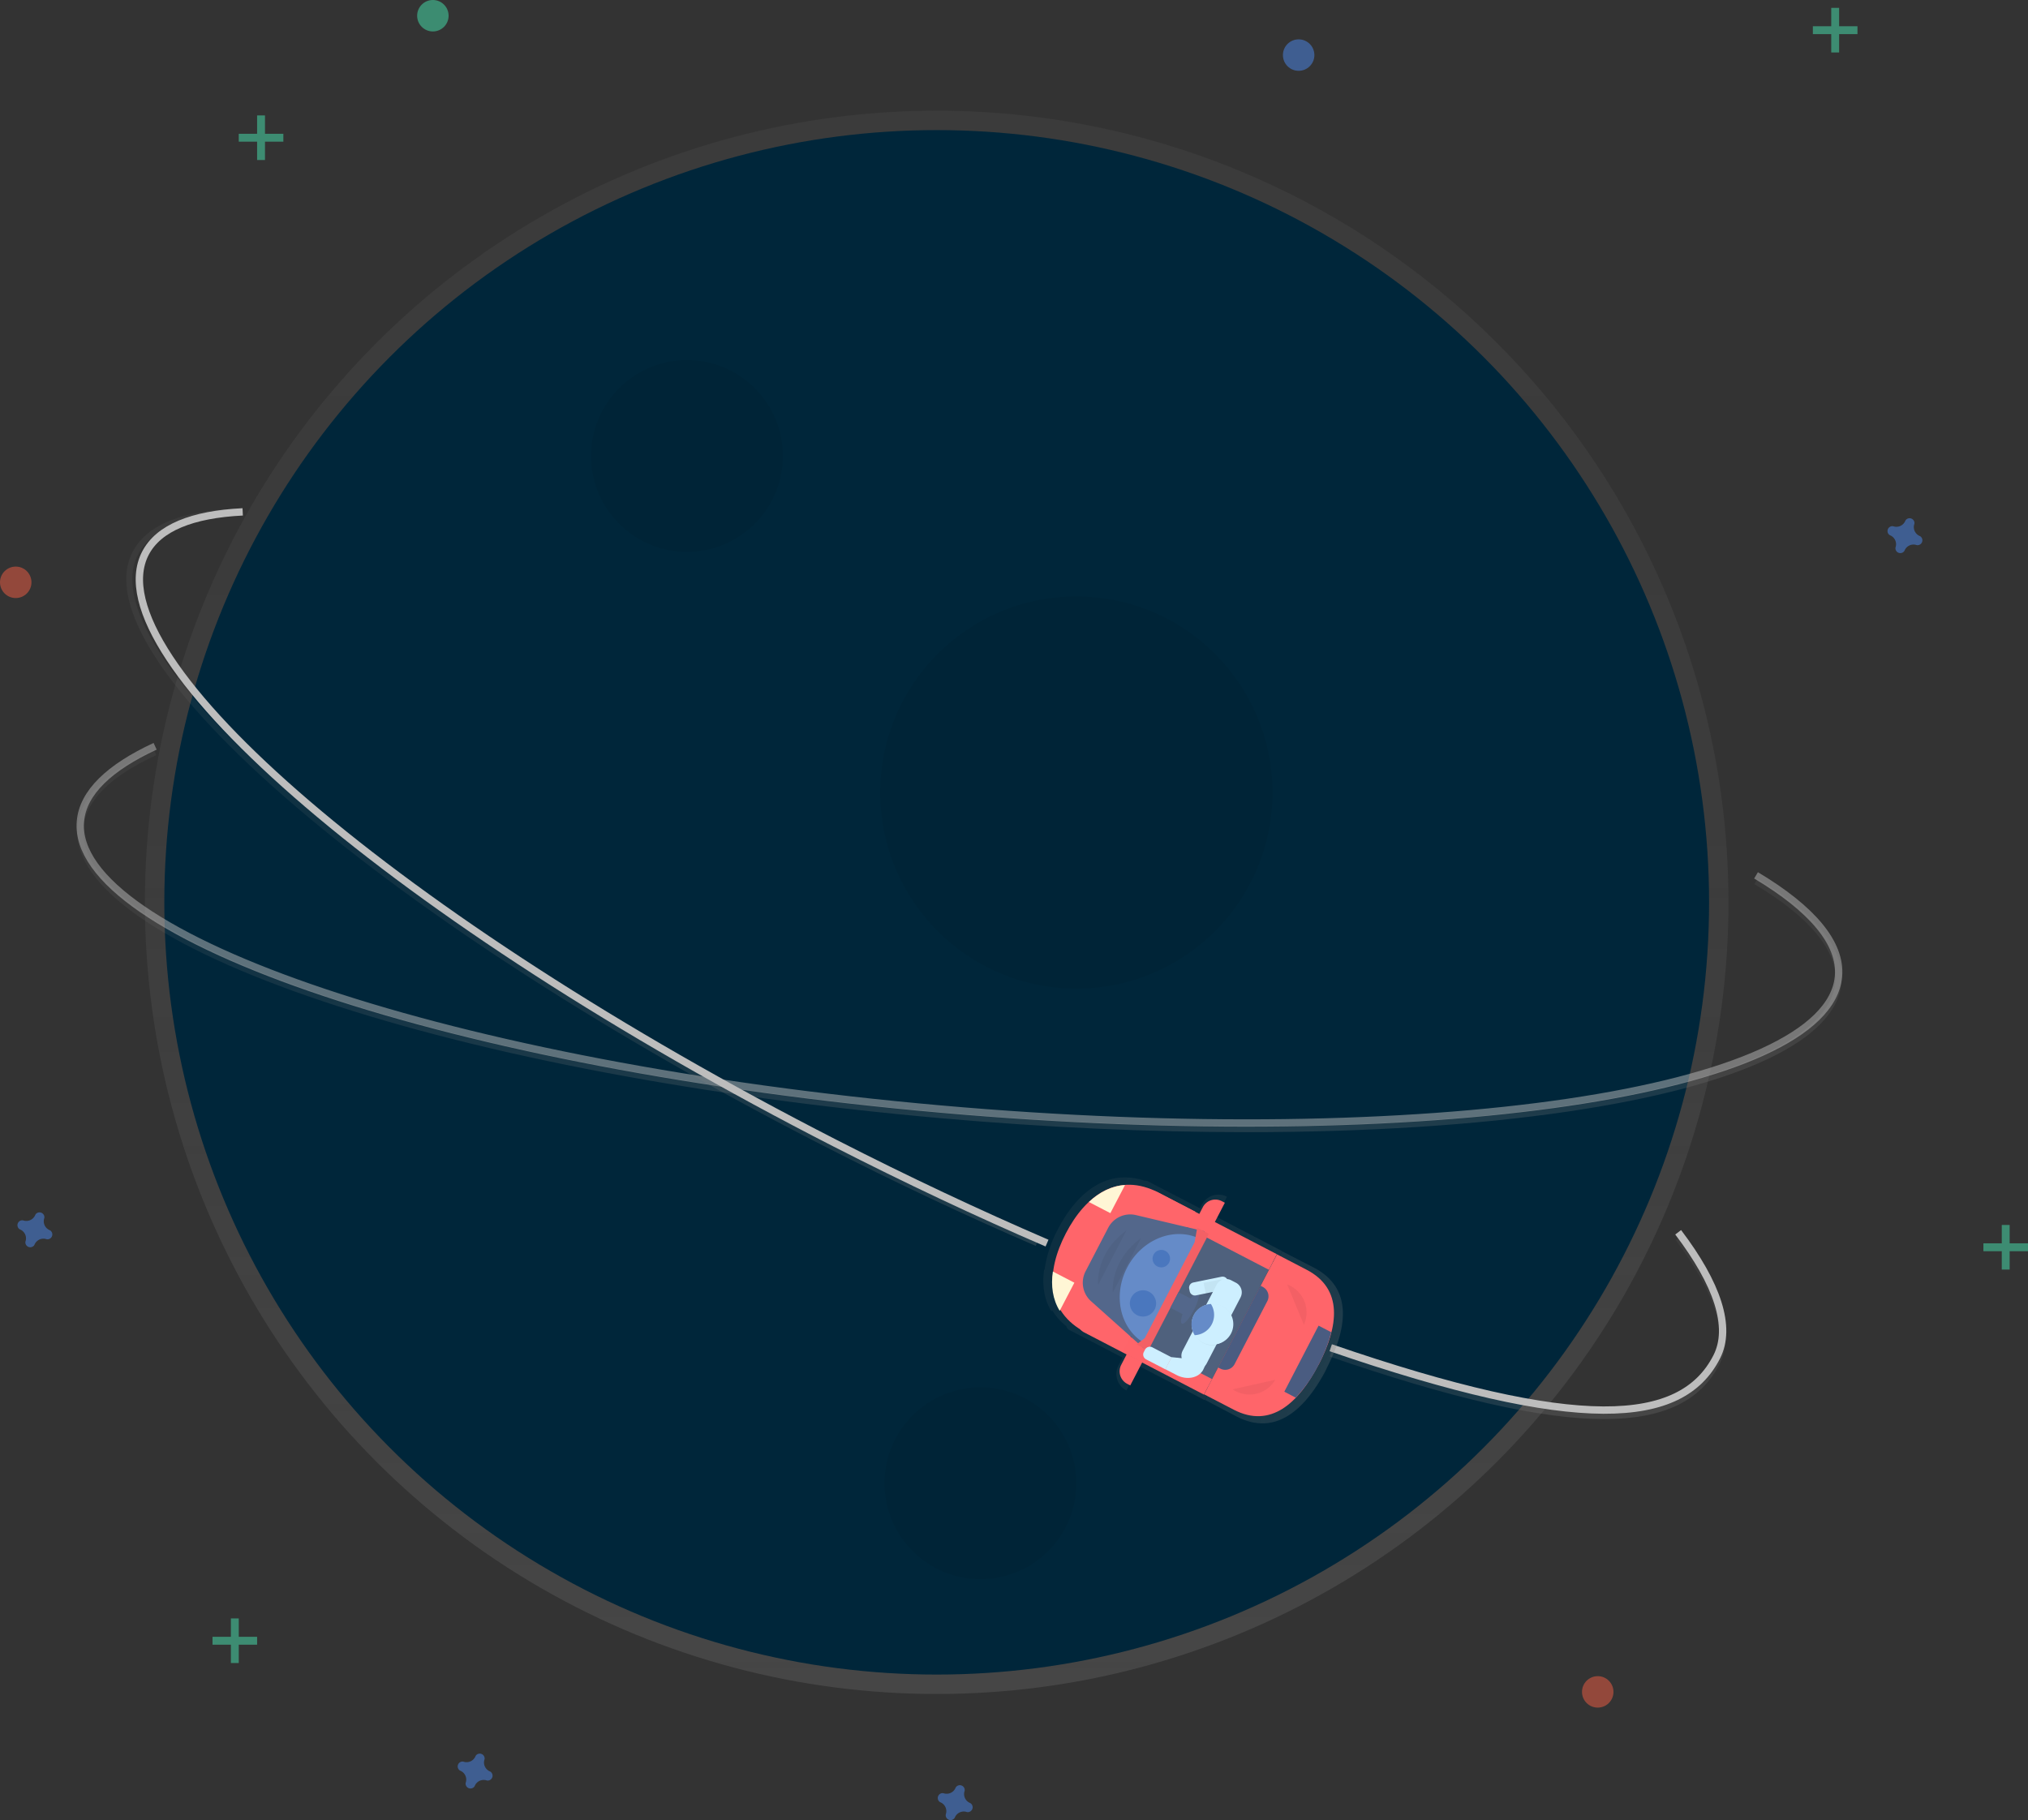 <svg data-name="Layer 1" xmlns="http://www.w3.org/2000/svg" xmlns:xlink="http://www.w3.org/1999/xlink" width="829" height="744.16"><rect width="100%" height="100%" fill="#333333" stroke="none"/><defs><linearGradient id="a" x1="382.9" y1="692.59" x2="382.9" y2="45.25" gradientUnits="userSpaceOnUse"><stop offset="0" stop-color="gray" stop-opacity=".25"/><stop offset=".54" stop-color="gray" stop-opacity=".12"/><stop offset="1" stop-color="gray" stop-opacity=".1"/></linearGradient><linearGradient id="b" x1="577.21" y1="539.76" x2="577.21" y2="383.34" xlink:href="#a"/><linearGradient id="c" x1="422.99" y1="586.26" x2="422.99" y2="284.95" xlink:href="#a"/><linearGradient id="d" x1="809.48" y1="657.06" x2="809.48" y2="582.42" xlink:href="#a"/><linearGradient id="e" x1="728.61" y1="677.75" x2="728.61" y2="553.95" gradientTransform="rotate(-62.55 694.585 659.015)" xlink:href="#a"/></defs><circle cx="382.9" cy="368.92" r="323.67" fill="url(#a)"/><circle cx="382.9" cy="368.92" r="315.73" fill="#00263a"/><circle cx="280.81" cy="186.43" r="39.22" opacity=".05"/><circle cx="400.77" cy="606.43" r="39.22" opacity=".05"/><circle cx="439.99" cy="324.03" r="80.19" opacity=".05"/><path d="M694.73 539.76c-39.72 0-82-1.9-125.22-5.72-96.07-8.48-185.62-25.41-252.14-47.66-67-22.43-102.8-47.77-100.72-71.35 1.05-11.94 11.57-22.6 31.25-31.68l1 2.25c-18.82 8.68-28.85 18.65-29.82 29.65s7.35 22.84 24.75 34.82c17.1 11.77 42.09 23.19 74.29 34 66.35 22.2 155.69 39.08 251.58 47.54s186.81 7.49 256-2.74c33.58-5 60.19-11.84 79.09-20.43 19.24-8.74 29.49-18.82 30.47-29.95 1.12-12.67-10.33-26.56-33.1-40.16l1.27-2.13c24 14.33 35.53 28.63 34.3 42.51-2.08 23.59-41.74 42.27-111.66 52.6-38.07 5.61-82.84 8.44-131.34 8.45z" transform="translate(-185 -76.87)" fill="url(#b)"/><path d="M717.83 357.89c22.71 13.57 34.91 27.67 33.7 41.33-4.19 47.47-168.46 71.75-366.91 54.23S28.69 383.25 32.88 335.78c1-11.73 11.85-22 30.53-30.66" fill="none" stroke="#bdbdbd" stroke-miterlimit="10" stroke-width="3" opacity=".5"/><path d="M608.39 586.26c-28.62-12.34-57.83-26.11-86.81-40.94-85.87-43.92-162.52-93.21-215.83-138.81-53.72-45.94-77.36-82.85-66.58-103.94 5.46-10.68 19.21-16.61 40.85-17.64l.12 2.47c-20.7 1-33.74 6.46-38.77 16.29s-1.76 23.93 9.88 41.56c11.43 17.32 30.31 37.3 56.11 59.36 53.16 45.5 129.64 94.68 215.34 138.51 28.94 14.8 58.09 28.55 86.67 40.87z" transform="translate(-185 -76.87)" fill="url(#c)"/><path d="M428 508.25c-28.09-12.11-57.19-25.79-86.74-40.9C163.89 376.64 37.7 268.7 59.4 226.28c5.36-10.48 19.25-16 39.81-17" fill="none" stroke="#bdbdbd" stroke-miterlimit="10" stroke-width="3"/><path d="M840.73 657.06c-26 0-62.67-8.5-112.17-25.56l.81-2.34c94.46 32.54 141.19 33.86 156.25 4.41 5.79-11.32.39-28.49-15.61-49.65l2-1.49c16.86 22.28 22.19 39.87 15.84 52.27-7.65 14.89-22.73 22.35-47.12 22.36z" transform="translate(-185 -76.87)" fill="url(#d)"/><path d="M686 503.82c16 21.1 22 38.75 15.73 51-14.39 28.13-56.6 31-157.76-3.8" fill="none" stroke="#bdbdbd" stroke-miterlimit="10" stroke-width="3"/><g opacity=".5" fill="#47e6b1"><path d="M94.38 661.7h3.22v18.23h-3.22z"/><path d="M105.1 669.21v3.22H86.87v-3.22z"/></g><g opacity=".5" fill="#47e6b1"><path d="M748.57 3.22h3.22v18.23h-3.22z"/><path d="M759.29 10.73v3.22h-18.23v-3.22z"/></g><g opacity=".5" fill="#47e6b1"><path d="M818.28 500.83h3.22v18.23h-3.22z"/><path d="M829 508.34v3.22h-18.23v-3.22z"/></g><g opacity=".5" fill="#47e6b1"><path d="M105.1 47.19h3.22v18.23h-3.22z"/><path d="M115.83 54.7v3.22H97.6V54.7z"/></g><path d="M200.22 724.22a3.94 3.94 0 0 1-2.2-4.76 1.89 1.89 0 0 0 .09-.44 2 2 0 0 0-3.55-1.31 1.89 1.89 0 0 0-.22.39 3.94 3.94 0 0 1-4.76 2.2 1.89 1.89 0 0 0-.44-.09 2 2 0 0 0-1.31 3.55 1.89 1.89 0 0 0 .39.22 3.94 3.94 0 0 1 2.2 4.76 1.89 1.89 0 0 0-.09.44 2 2 0 0 0 3.55 1.31 1.89 1.89 0 0 0 .22-.39 3.94 3.94 0 0 1 4.76-2.2 1.89 1.89 0 0 0 .44.09 2 2 0 0 0 1.31-3.55 1.89 1.89 0 0 0-.39-.22zm196.25 12.91a3.94 3.94 0 0 1-2.2-4.76 1.89 1.89 0 0 0 .09-.44 2 2 0 0 0-3.55-1.31 1.89 1.89 0 0 0-.22.39 3.94 3.94 0 0 1-4.76 2.2 1.89 1.89 0 0 0-.44-.09 2 2 0 0 0-1.31 3.55 1.89 1.89 0 0 0 .39.22 3.94 3.94 0 0 1 2.2 4.76 1.89 1.89 0 0 0-.09.44 2 2 0 0 0 3.55 1.31 1.89 1.89 0 0 0 .22-.39 3.94 3.94 0 0 1 4.76-2.2 1.89 1.89 0 0 0 .44.09 2 2 0 0 0 1.31-3.55 1.89 1.89 0 0 0-.39-.22zm388.23-518a3.94 3.94 0 0 1-2.2-4.76 1.89 1.89 0 0 0 .09-.44 2 2 0 0 0-3.55-1.31 1.89 1.89 0 0 0-.22.39 3.94 3.94 0 0 1-4.76 2.2 1.89 1.89 0 0 0-.44-.09 2 2 0 0 0-1.31 3.55 1.89 1.89 0 0 0 .39.22 3.94 3.94 0 0 1 2.2 4.76 1.89 1.89 0 0 0-.09.44 2 2 0 0 0 3.55 1.31 1.89 1.89 0 0 0 .22-.39 3.94 3.94 0 0 1 4.76-2.2 1.89 1.89 0 0 0 .44.09 2 2 0 0 0 1.31-3.55 1.89 1.89 0 0 0-.39-.22zM20.26 502.93a3.94 3.94 0 0 1-2.2-4.76 1.89 1.89 0 0 0 .09-.44 2 2 0 0 0-3.55-1.31 1.89 1.89 0 0 0-.22.39 3.94 3.94 0 0 1-4.76 2.2 1.89 1.89 0 0 0-.44-.09 2 2 0 0 0-1.31 3.55 1.89 1.89 0 0 0 .39.22 3.94 3.94 0 0 1 2.2 4.76 1.89 1.89 0 0 0-.09.44 2 2 0 0 0 3.55 1.31 1.89 1.89 0 0 0 .22-.39 3.94 3.94 0 0 1 4.76-2.2 1.89 1.89 0 0 0 .44.09 2 2 0 0 0 1.31-3.55 1.89 1.89 0 0 0-.39-.22z" fill="#4d8af0" opacity=".5"/><circle cx="6.43" cy="238.08" r="6.43" fill="#f55f44" opacity=".5"/><circle cx="530.86" cy="22.52" r="6.43" fill="#4d8af0" opacity=".5"/><circle cx="176.95" cy="6.43" r="6.43" fill="#47e6b1" opacity=".5"/><circle cx="653.12" cy="691.73" r="6.43" fill="#f55f44" opacity=".5"/><path d="M686.59 566.15a7.62 7.62 0 0 0-10.27 3.25l-.78 1.5-1.78-.93-15.91-8.26-3.46-1.8a3 3 0 0 0-1.57-.33c-15.23-5-27.45 4.63-35.33 19.8a49.7 49.7 0 0 0-5.49 16.68l-.18-.09c-.88 6.25-.06 12.11 3 17.07l.26-.51a24.56 24.56 0 0 0 5.82 6.56 2.32 2.32 0 0 0 1.19 1.52l21.78 11.31-1.66 3.19a7.62 7.62 0 0 0 3.25 10.27l5.17-10 26.86 13.95 1.76-3.38 1.76-3.38 2.63-5.07h.09l-6.1 11.74 12.85 6.76c15.64 8.12 27.59-2.31 36.27-18.47v-.09l.53-1v-.09l.45-.89c8.3-16.45 10-32.21-5.72-40.36l-12.81-6.6-7.07 13.62h-.09l3.61-6.95 1.66-3.19 1.85-3.57-26.86-14 4.29-8.26zm-41 58.08l.08.07h-.09z" transform="translate(-185 -76.87)" fill="url(#e)"/><path fill="#4f617d" d="M468.372 553.8l26.423-50.867 25.433 13.212-26.423 50.866z"/><path d="M539 558.01v-.09c-8.21 15.8-19.62 26.25-34.67 18.44l-12.11-6.29L522 512.84l12.1 6.29c15.05 7.82 13.11 23.08 4.9 38.88z" fill="#ff656a"/><path d="M539 557.92zm-9.35 13.51a55.65 55.65 0 0 0 9.35-13.46 59.11 59.11 0 0 0 5.17-13.29l-5.17-2.69-14 27zm-31.719-12.369l17.342-33.384.932.484a4.32 4.32 0 0 1 1.842 5.825l-13.368 25.735a4.32 4.32 0 0 1-5.825 1.842l-.932-.484.009-.018z" fill="#4a5c81"/><path d="M440.76 537.01l.646-1.242 54.044 28.073-3.301 6.354-48.923-25.413a5.76 5.76 0 0 1-2.465-7.772zm23.862-45.942l.646-1.242a5.76 5.76 0 0 1 7.766-2.456l48.932 25.418-3.3 6.354-54.044-28.074z" fill="#ff6469"/><path d="M488.65 495.41l-29.72 57.23-15-7.77c-16.53-8.59-16.44-24.81-8.24-40.61 8.21-15.8 21.43-25.2 38-16.62z" fill="#ff656a"/><path d="M433.18 535.93l6-11.5-8.79-4.56c-.86 5.88-.08 11.39 2.79 16.06zm26.71-51.43l-6 11.5-8.79-4.56c4.37-4.07 9.32-6.61 14.79-6.94z" fill="#fff6d5"/><path d="M458.325 558.017l2.305-4.437 6.354 3.3-4.96 9.549-1.225-.636a5.76 5.76 0 0 1-2.474-7.776zm42.365-66.263l-4.956 9.54-6.354-3.3 2.305-4.438a5.76 5.76 0 0 1 7.766-2.456l1.243.645-.005.01z" fill="#ff6469"/><path d="M492.44 503.44l-24.86 47.87-21.58-19.3a10.15 10.15 0 0 1-2.24-12.24l9.24-17.78a10.15 10.15 0 0 1 11.35-5.2z" fill="#53678b"/><path d="M468.67 549.63c-10.54-5.47-14.09-19.51-7.93-31.37s19.69-17 30.22-11.55" fill="#658bc8"/><path fill="#ff656a" d="M494.16 504.45l-24.77 47.69-4.77-2.48 3.36-2.58 20.35-39.17 1.06-5.94 4.77 2.48z"/><path opacity=".05" d="M494.16 504.45l-24.77 47.69-4.77-2.48 3.36-2.58 20.35-39.17 1.06-5.94 4.77 2.48z"/><path fill="#53678b" d="M478.41 534.685l3.3-6.354 6.354 3.3-3.3 6.354z"/><ellipse cx="671.4" cy="611.6" rx="7.16" ry="1.79" transform="rotate(-62.55 515.698 725.462)" fill="#53678b"/><path d="M503.86 568.03a12.27 12.27 0 0 0 17.47-3.9m4.83-39a12.27 12.27 0 0 1 6.84 16.52m-84.11-16.31s-1.41-12.84 11.56-22.25m-5.56 25.37s-1.41-12.84 11.56-22.25" opacity=".05"/><circle cx="652.2" cy="609.7" r="5.37" transform="rotate(-62.55 496.497 723.569)" fill="#4a77be"/><circle cx="659.69" cy="591.39" r="3.58" transform="rotate(-62.55 503.991 705.257)" fill="#4a77be"/><path d="M486.327 527.925l-.21-1.029a2.16 2.16 0 0 1 1.685-2.548l11.515-2.35a2.21 2.21 0 0 1 2.608 1.723l.634 3.107-13.72 2.8a2.16 2.16 0 0 1-2.512-1.703z" fill="#cdefff"/><path d="M493.089 529.787l-1.066-5.263 6.282-1.273a4.32 4.32 0 0 1 5.092 3.377l.208 1.029-10.516 2.13z" opacity=".05"/><path d="M483.434 552.25l4.329-8.332 9.868 5.126-4.329 8.333a4.45 4.45 0 0 1-6 1.898l-1.926-1a4.45 4.45 0 0 1-1.942-6.024z" fill="#cdefff"/><path d="M493.53 556.4l-1.79 3.83c-1.94 3.22-6.64 4.1-10.69 2l-4.7-2.44 2.55-4.92z" fill="#cdefff"/><path d="M467.563 552.773l.498-.958a2.23 2.23 0 0 1 3.007-.95l7.854 4.079-2.554 4.916-7.854-4.08a2.23 2.23 0 0 1-.95-3.007z" fill="#cdefff"/><path d="M491.92 549.13a8.27 8.27 0 0 0 5.3.8l.26-.51-9.6-5a8.28 8.28 0 0 0 4.04 4.71z" opacity=".05"/><path d="M507.108 530.452l-4.324 8.324-9.832-5.108 4.328-8.332a4.45 4.45 0 0 1 6-1.898l1.926 1a4.45 4.45 0 0 1 1.898 6z" fill="#cdefff"/><path d="M499.72 534.13a8.27 8.27 0 0 1 3.71 3.88l-.26.51-9.6-5a8.28 8.28 0 0 1 6.15.61z" opacity=".05"/><circle cx="680.82" cy="618.16" r="8.31" transform="rotate(-62.55 525.127 732.034)" fill="#cdefff"/><circle cx="680.41" cy="618.29" r="8.31" transform="rotate(-62.55 524.71 732.164)" fill="#cdefff"/><path d="M488 537.59a8.3 8.3 0 0 0 .37 8.3 8.31 8.31 0 0 0 6.63-12.76 8.3 8.3 0 0 0-7 4.46z" fill="#658bc8"/></svg>
